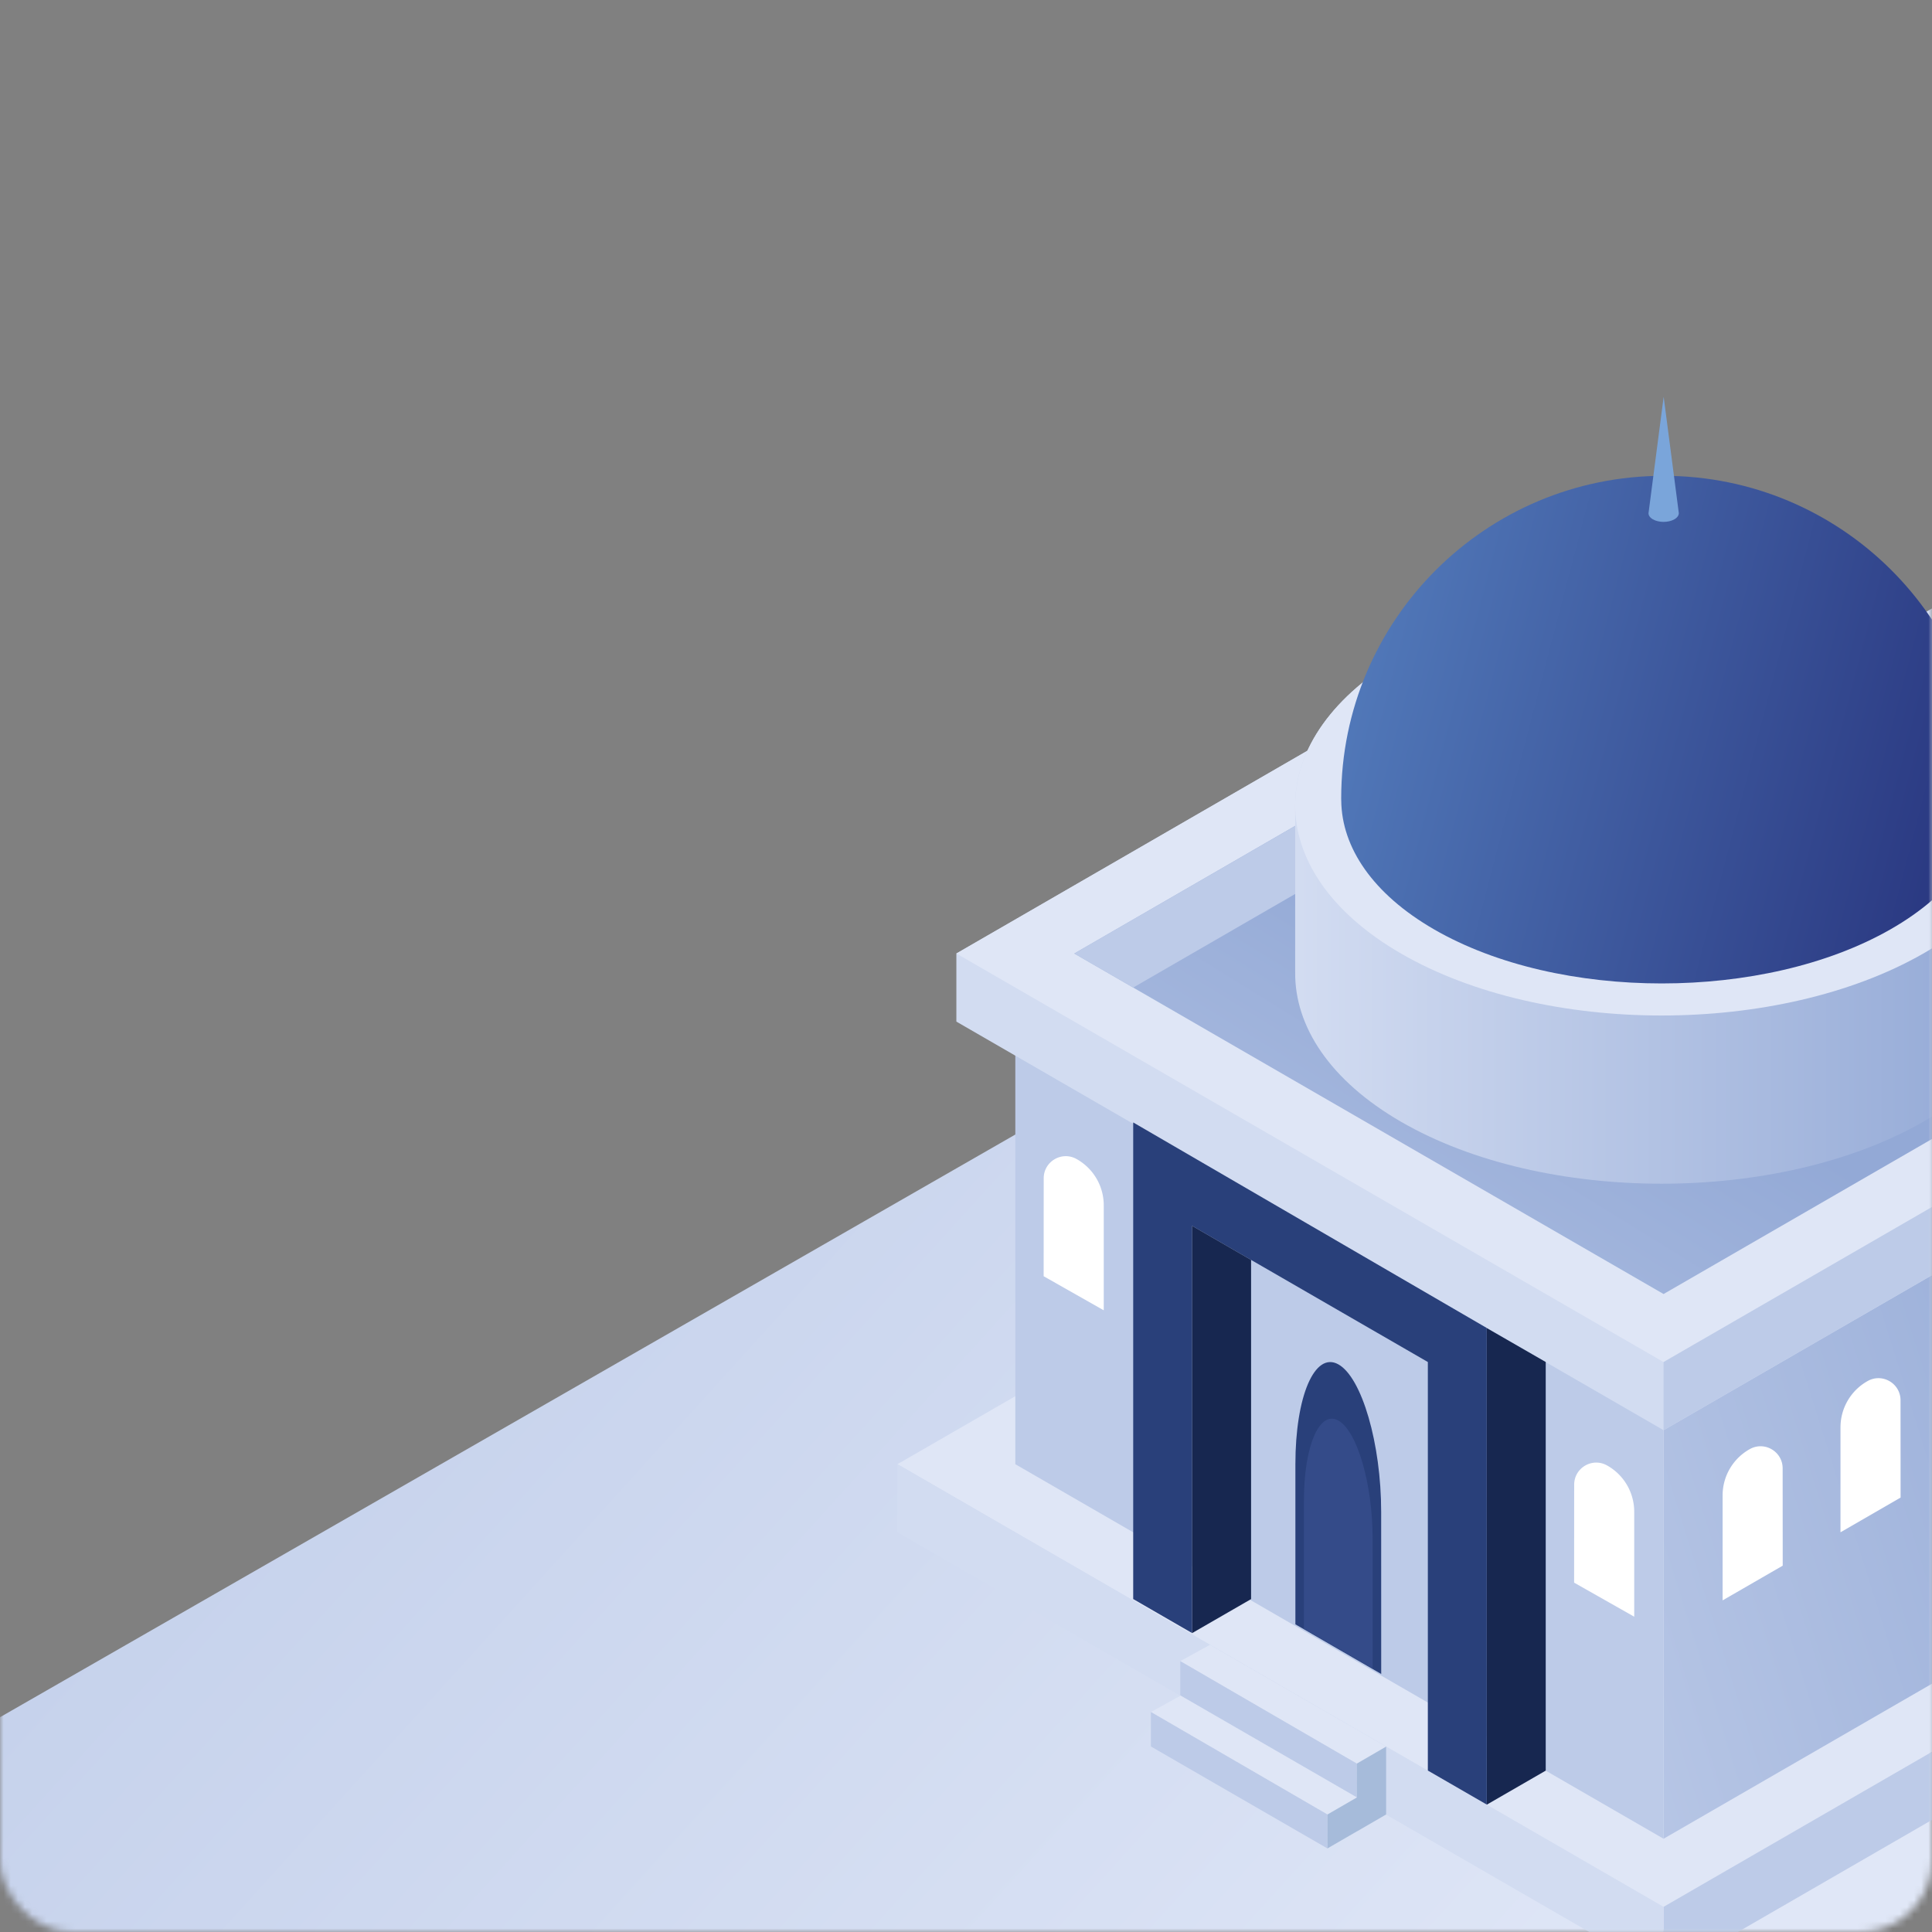 <?xml version="1.0" encoding="UTF-8" standalone="no"?>
<svg
   xmlns:dc="http://purl.org/dc/elements/1.1/"
   xmlns:cc="http://creativecommons.org/ns#"
   xmlns:rdf="http://www.w3.org/1999/02/22-rdf-syntax-ns#"
   xmlns:svg="http://www.w3.org/2000/svg"
   xmlns="http://www.w3.org/2000/svg"
   xmlns:xlink="http://www.w3.org/1999/xlink"
   xmlns:sodipodi="http://sodipodi.sourceforge.net/DTD/sodipodi-0.dtd"
   xmlns:inkscape="http://www.inkscape.org/namespaces/inkscape"
   width="270"
   height="270"
   version="1.1"
   id="svg95"
   sodipodi:docname="financial-service-3.svg"
   inkscape:version="1.0.1 (3bc2e813f5, 2020-09-07)">
  <rect width="100%" height="100%" fill="#808080" stroke="none"/>
  <sodipodi:namedview
     pagecolor="#ffffff"
     bordercolor="#666666"
     borderopacity="1"
     objecttolerance="10"
     gridtolerance="10"
     guidetolerance="10"
     inkscape:pageopacity="0"
     inkscape:pageshadow="2"
     inkscape:window-width="1368"
     inkscape:window-height="850"
     id="namedview97"
     showgrid="false"
     inkscape:zoom="1.1851852"
     inkscape:cx="169.66577"
     inkscape:cy="125.924"
     inkscape:window-x="-6"
     inkscape:window-y="-6"
     inkscape:window-maximized="1"
     inkscape:current-layer="svg95" />
  <defs
     id="defs28">
    <linearGradient
       id="b"
       x1="-302.272"
       y1="69.036"
       x2="176.932"
       y2="366.91"
       gradientTransform="scale(1.208,0.828)"
       gradientUnits="userSpaceOnUse">
      <stop
         stop-color="#93A9D6"
         offset="0%"
         id="stop2" />
      <stop
         stop-color="#E0E7F7"
         offset="100%"
         id="stop4" />
    </linearGradient>
    <linearGradient
       id="d"
       x1="206.198"
       y1="111.973"
       x2="1.688"
       y2="196.224"
       gradientTransform="scale(0.873,1.146)"
       gradientUnits="userSpaceOnUse">
      <stop
         stop-color="#93A9D6"
         offset="0%"
         id="stop7" />
      <stop
         stop-color="#E0E7F7"
         offset="100%"
         id="stop9" />
    </linearGradient>
    <linearGradient
       id="e"
       x1="71.457"
       y1="111.004"
       x2="-55.27"
       y2="229.382"
       gradientTransform="scale(1.316,0.76)"
       gradientUnits="userSpaceOnUse">
      <stop
         stop-color="#93A9D6"
         offset="0%"
         id="stop12" />
      <stop
         stop-color="#E0E7F7"
         offset="100%"
         id="stop14" />
    </linearGradient>
    <linearGradient
       id="f"
       x1="138.197"
       y1="103.585"
       x2="31.4"
       y2="103.585"
       gradientTransform="scale(1.116,0.896)"
       gradientUnits="userSpaceOnUse">
      <stop
         stop-color="#93A9D6"
         offset="0%"
         id="stop17" />
      <stop
         stop-color="#E0E7F7"
         offset="100%"
         id="stop19" />
    </linearGradient>
    <linearGradient
       id="g"
       x1="4.999"
       y1="38.081"
       x2="152.17"
       y2="68.335"
       gradientTransform="scale(1.127,0.887)"
       gradientUnits="userSpaceOnUse">
      <stop
         stop-color="#6BA3DE"
         offset="0%"
         id="stop22" />
      <stop
         stop-color="#202873"
         offset="100%"
         id="stop24" />
    </linearGradient>
    <rect
       id="a"
       x="0"
       y="0"
       width="270"
       height="270"
       rx="10" />
    <mask
       id="c"
       fill="#fff">
      <use
         xlink:href="#a"
         id="use30" />
    </mask>
  </defs>
  <path
     fill="url(#b)"
     mask="url(#c)"
     d="M 0,239.984 270,85.033 V 270 H 0 Z"
     id="path35"
     style="fill:url(#b);fill-rule:evenodd" />
  <g
     fill-rule="nonzero"
     mask="url(#c)"
     id="g91"
     style="fill:none">
    <path
       fill="#dfe6f6"
       d="m 125.418,204.623 107.069,61.861 107.095,-61.86 -107,-61.806 z"
       id="path37" />
    <path
       fill="#bdcbe8"
       d="m 339.582,204.623 v 9.516 L 232.487,276 v -9.516 z"
       id="path39" />
    <path
       fill="#d2dcf1"
       d="m 125.418,204.623 v 9.516 L 232.487,276 v -9.516 z"
       id="path41" />
    <path
       fill="url(#d)"
       d="m 107.487,201.968 90.62,-52.345 v -66.61 l -90.62,52.337 z"
       transform="translate(125,55)"
       id="path43"
       style="fill:url(#d)" />
    <path
       fill="#bdcbe8"
       d="m 141.892,138.012 v 66.611 l 90.595,52.345 V 190.35 Z"
       id="path45" />
    <path
       fill="#d2dcf1"
       d="m 133.655,133.254 v 9.516 l 98.832,57.103 98.858,-57.103 v -9.516 L 232.5,76.16 Z"
       id="path47" />
    <path
       fill="#dfe6f6"
       d="M 133.655,133.254 232.487,190.35 331.345,133.254 232.5,76.16 Z"
       id="path49" />
    <path
       fill="url(#e)"
       d="M 25.129,78.255 107.487,125.842 189.871,78.255 107.5,30.675 Z"
       transform="translate(125,55)"
       id="path51"
       style="fill:url(#e)" />
    <path
       fill="#bdcbe8"
       d="m 158.36,138.016 74.127,-42.833 0.013,-9.508 -82.371,47.58 z"
       id="path53" />
    <path
       fill="#bdcbe8"
       d="m 314.871,133.255 -8.244,4.761 -74.14,-42.833 0.013,-9.508"
       id="path55" />
    <path
       fill="#29407a"
       d="m 207.78,252.195 -0.006,-66.608 -49.408,-28.725 v 66.607 l 8.237,4.757 -0.005,-56.912 32.945,19.03 v 57.093 z"
       id="path57" />
    <g
       fill="#172750"
       id="g61">
      <path
         d="m 207.776,185.597 0.013,66.603 8.228,-4.752 v -57.106 z m -41.173,42.629 8.237,-4.75 v -47.4 l -8.242,-4.762 z"
         id="path59" />
    </g>
    <path
       d="m 193.021,211.284 c 0.002,-9.512 -2.694,-18.79 -5.992,-20.618 -3.298,-1.827 -5.996,4.46 -5.996,13.972 v 22.364 l 11.993,6.94 z"
       fill="#29407a"
       id="path63" />
    <path
       d="m 191.827,215.027 c 0.002,-7.617 -2.157,-15.048 -4.799,-16.511 -2.641,-1.464 -4.802,3.571 -4.802,11.189 v 17.91 l 9.605,5.557 z"
       fill="#344b89"
       id="path65" />
    <g
       fill="#ffffff"
       id="g69">
      <path
         d="m 228.384,211.264 v 14.672 l -8.4,-4.76 0.01,-13.689 c 0,-2.352 2.524,-3.838 4.58,-2.697 a 7.403,7.403 0 0 1 3.81,6.474 z M 154.25,168.443 v 14.672 l -8.399,-4.76 0.009,-13.69 c 0,-2.35 2.525,-3.837 4.58,-2.696 a 7.402,7.402 0 0 1 3.81,6.474 z m 86.487,40.54 v 14.672 l 8.4,-4.85 -0.01,-13.6 c 0,-2.351 -2.524,-3.837 -4.58,-2.696 a 7.405,7.405 0 0 0 -3.81,6.474 z m 16.474,-9.516 v 14.673 l 8.4,-4.85 -0.009,-13.6 c -10e-4,-2.351 -2.525,-3.838 -4.58,-2.696 a 7.402,7.402 0 0 0 -3.81,6.473 z"
         id="path67" />
    </g>
    <path
       fill="#dfe6f6"
       d="m 169.088,229.868 -4.139,2.28 24.673,14.32 4.091,-2.375 z"
       id="path71" />
    <path
       fill="#bdcbe8"
       d="m 164.949,232.147 v 4.779 l 24.666,14.248 0.007,-4.705 z"
       id="path73" />
    <path
       fill="#dfe6f6"
       d="m 164.985,236.978 -4.143,2.278 24.673,14.322 4.096,-2.375 z"
       id="path75" />
    <path
       fill="#bdcbe8"
       d="m 160.842,239.256 v 4.817 l 24.666,14.248 0.007,-4.743 z"
       id="path77" />
    <path
       fill="#a6bbda"
       d="m 189.622,246.469 -0.003,4.736 -4.104,2.373 -0.007,4.743 4.103,-2.375 0.004,-0.038 v 0.045 l 4.098,-2.377 v -9.483 z"
       id="path79" />
    <path
       d="m 158.997,57.335 v -0.031 h -0.001 c 0.063,-7.575 -4.865,-15.145 -14.807,-20.888 -19.917,-11.505 -52.729,-11.505 -72.916,0 -10.1,5.757 -15.196,13.35 -15.27,20.942 V 80.86 c -0.075,7.584 4.86,15.169 14.827,20.926 19.943,11.519 52.755,11.519 72.916,0 10.076,-5.758 15.166,-13.342 15.25,-20.926 h 0.001 V 80.853 57.336 Z"
       fill="url(#f)"
       transform="translate(125,55)"
       id="path81"
       style="fill:url(#f)" />
    <path
       d="m 195.83,133.279 c -19.943,-11.52 -19.743,-30.357 0.443,-41.862 20.187,-11.505 52.999,-11.505 72.916,0 19.918,11.505 19.718,30.342 -0.443,41.862 -20.162,11.52 -52.974,11.519 -72.916,0 z"
       fill="#dfe6f6"
       id="path83" />
    <path
       d="m 152.54,56.46 c -0.025,6.675 -4.482,13.359 -13.344,18.419 -17.636,10.078 -46.342,10.078 -63.788,0 C 66.833,69.926 62.516,63.432 62.442,56.905 62.434,56.79 62.434,56.674 62.434,56.567 c 0,-24.888 20.173,-45.07 45.057,-45.07 24.76,0 44.86,19.993 45.04,44.716 0.009,0.082 0.009,0.165 0.009,0.247 z"
       fill="url(#g)"
       transform="translate(125,55)"
       id="path85"
       style="fill:url(#g)" />
    <path
       d="m 232.5,55.444 -2.118,16.274 c -0.003,0.312 0.2,0.624 0.61,0.86 0.82,0.474 2.17,0.474 2.998,0 0.415,-0.236 0.624,-0.548 0.628,-0.86 L 232.5,55.443 Z"
       fill="#7aa5da"
       id="path87" />
    <path
       fill="#bdcbe8"
       d="m 232.487,190.35 v 9.523 l 98.858,-57.103 v -9.516 z"
       id="path89" />
  </g>
</svg>
